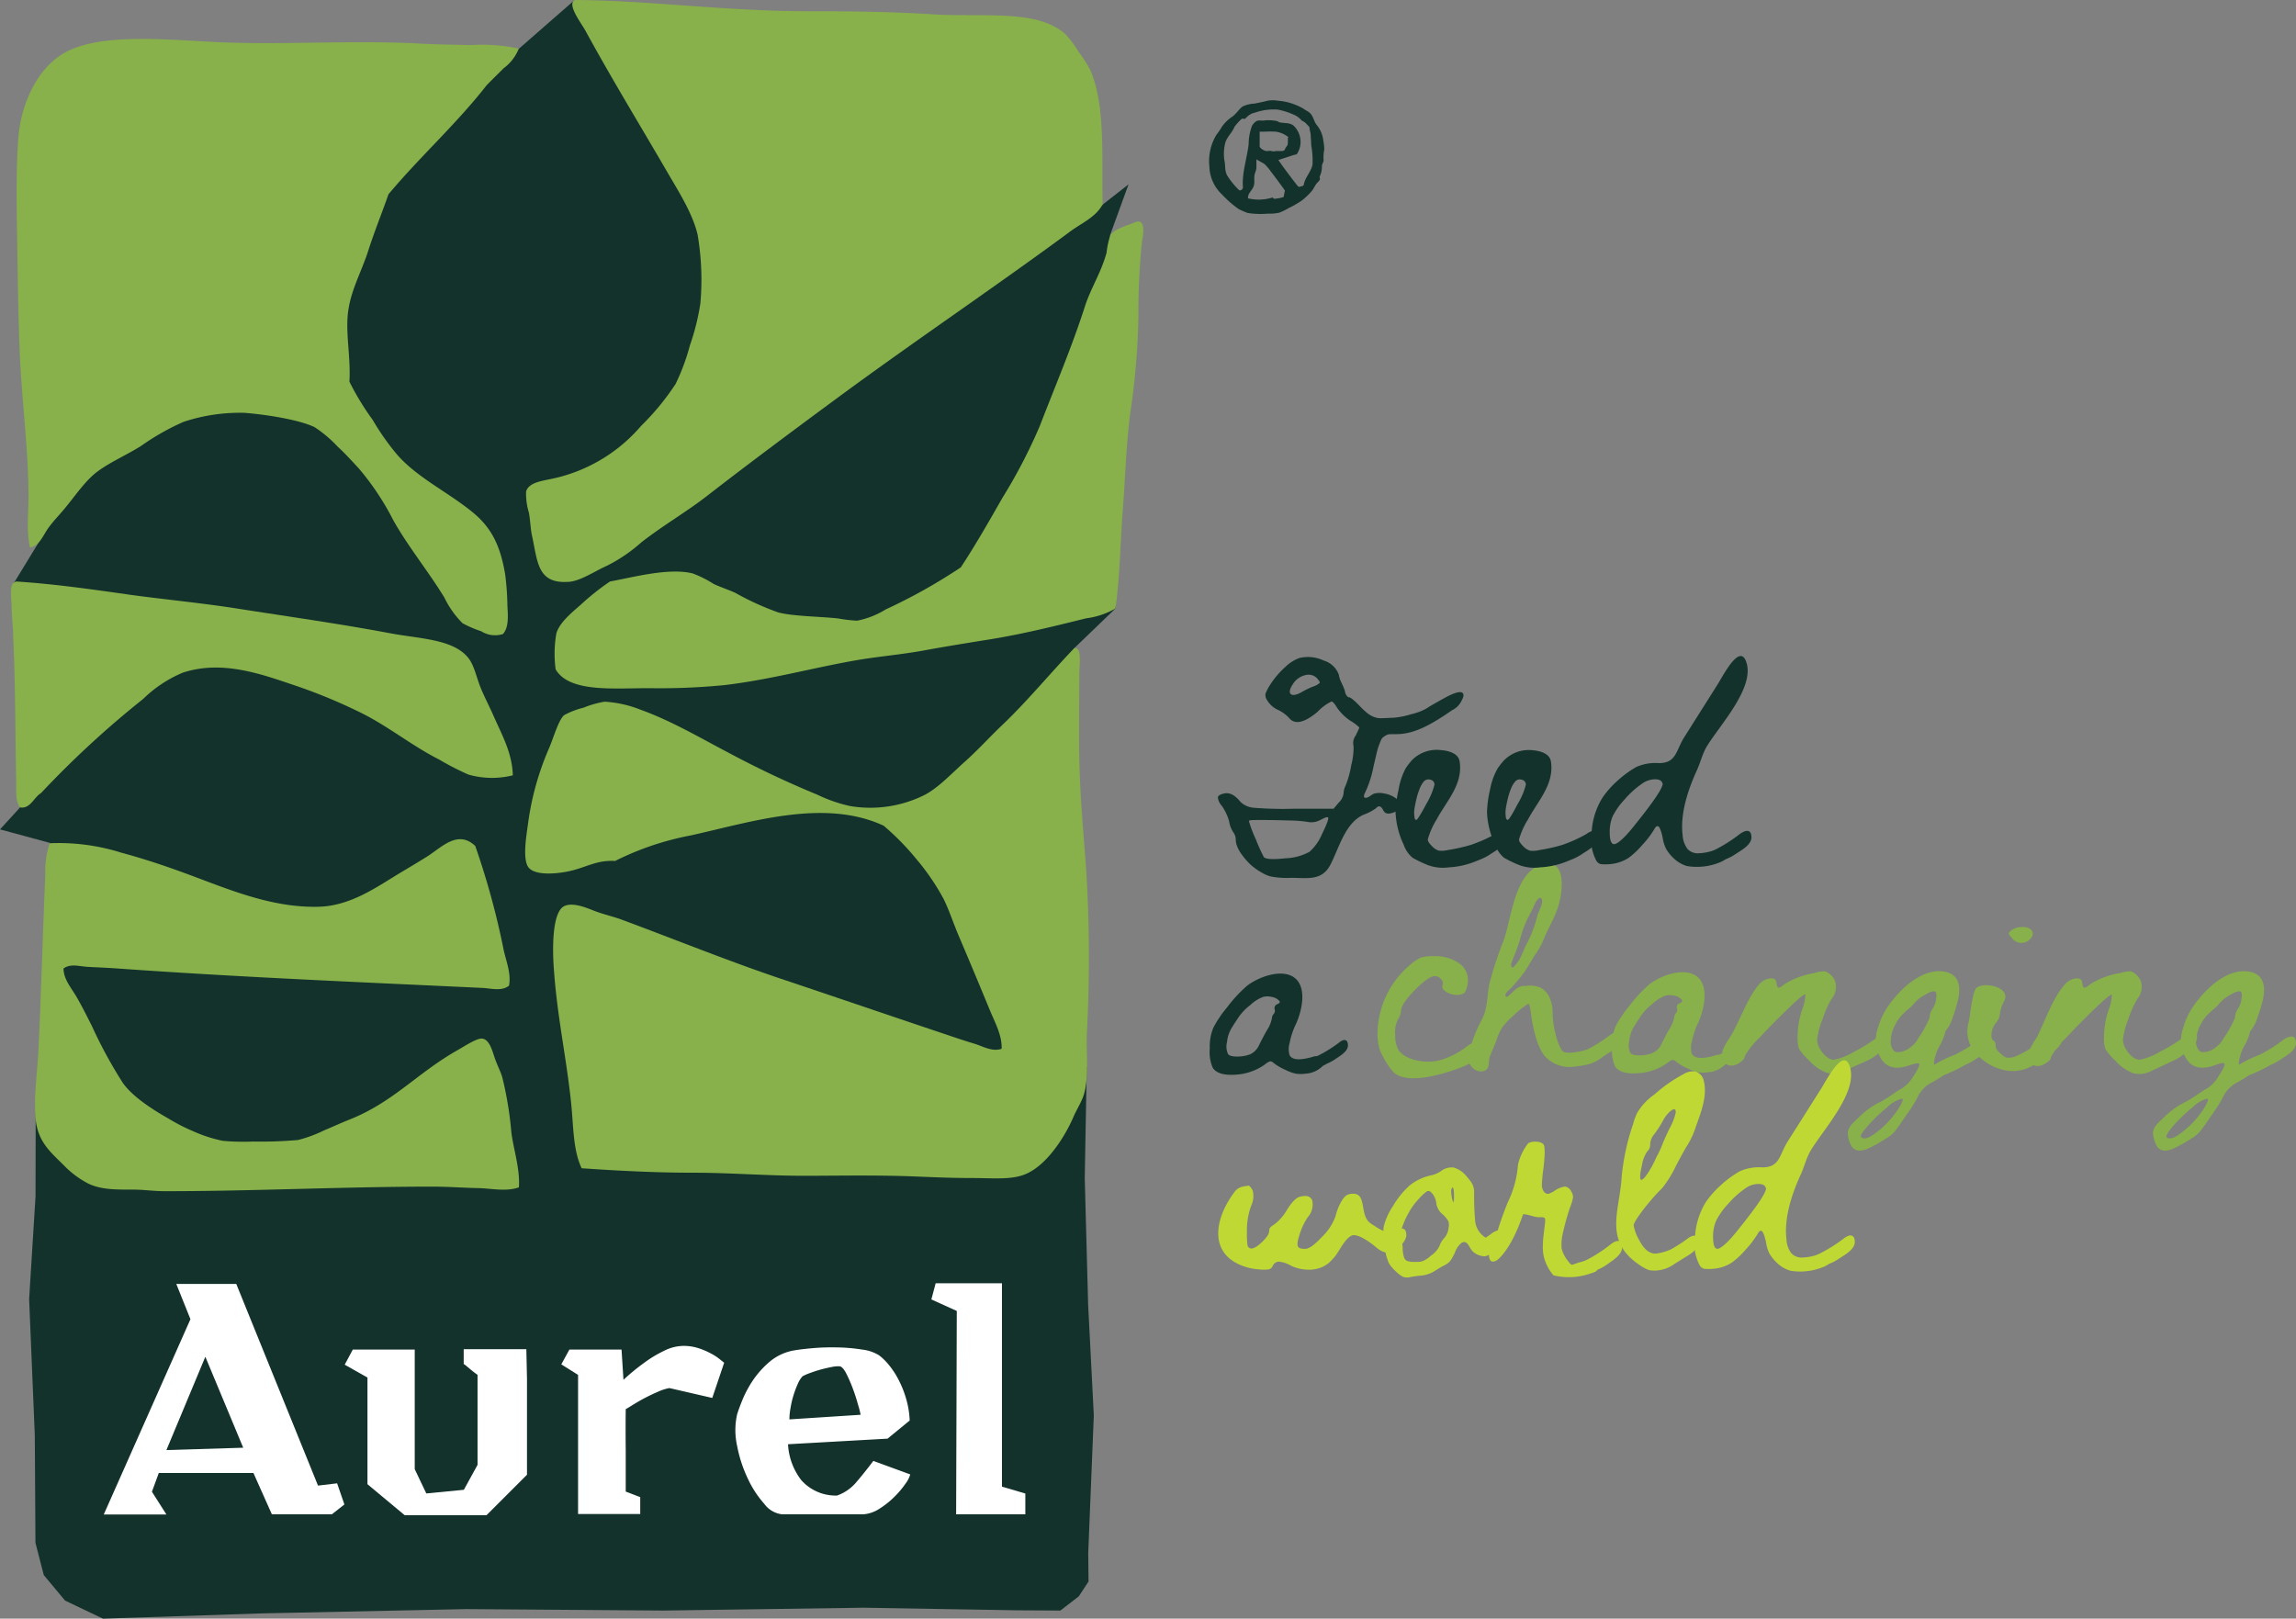 <svg xmlns="http://www.w3.org/2000/svg" viewBox="0 0 283.67 200"><rect x="0" y="0" width="283.67" height="200" fill="#808080" stroke="none"/><defs><style>.cls-1,.cls-5{fill:#88b04b;}.cls-2,.cls-4{fill:#13322b;}.cls-3{fill:#fff;}.cls-4,.cls-5{fill-rule:evenodd;}.cls-6{fill:#bfd833;}</style></defs><g id="Calque_2" data-name="Calque 2"><g id="Calque_1-2" data-name="Calque 1"><path class="cls-1" d="M184,129.06c0,.92-1.23,1.6-1.87,2a6.13,6.13,0,0,1-1.23.67c-.52.24-6.76,2.73-8.77.72a10.05,10.05,0,0,1-1.63-2.66,6.88,6.88,0,0,1-.3-2.45,11.24,11.24,0,0,1,4-8.11,6,6,0,0,1,1.33-.91,5.11,5.11,0,0,1,1.61-.17,5.05,5.05,0,0,1,3.3,1,2.53,2.53,0,0,1,.87,2.51,2.92,2.92,0,0,1-.35,1,1.31,1.31,0,0,1-.73.26,2.45,2.45,0,0,1-1.47-.32c-.46-.26-.64-.54-.54-.83a.74.74,0,0,0-.17-.77.94.94,0,0,0-.76-.39c-.54,0-1.38.59-2.51,1.75s-1.69,2-1.69,2.6a2.24,2.24,0,0,1-.37,1,3.43,3.43,0,0,0-.34,1.9,3.71,3.71,0,0,0,.41,1.89c.88,1.28,3.25,1.6,4.63,1.35a6.53,6.53,0,0,0,1.35-.4,9.9,9.9,0,0,0,2.43-1.38c.3-.22.86-.63,1.18-.47l.19-.14C183.36,128.08,184,128.07,184,129.06Z"/><path class="cls-1" d="M200.31,128.31c0,.91-1.23,1.59-1.87,2l-.13.08-.37.26a5,5,0,0,1-1.53.81,9.54,9.54,0,0,1-1.68.3,4.16,4.16,0,0,1-3.81-1.19q-1.24-1.46-1.77-5.32-.15-1.23-.33-1.23a12.12,12.12,0,0,0-1.79,1.42,11.89,11.89,0,0,0-1.32,1.36,6.16,6.16,0,0,0-.87,1.89l-.35.84c-.13.3-.26.61-.38.91-.31.73.1,1.77-.94,1.93a1.49,1.49,0,0,1-1.49-.76,1.92,1.92,0,0,1-.43-.84,3,3,0,0,1,.28-1,2.37,2.37,0,0,0,.13-.32,17.92,17.92,0,0,1,1.39-3.42c.81-1.46.64-3.09,1-4.64a46.14,46.14,0,0,1,1.69-5.1c1-2.62,1.31-8.59,4.86-9.49,3-.75,2.44,3.36,2,4.93a12.58,12.58,0,0,1-.87,2.18c-.41.83-.69,1.4-.84,1.73a9.69,9.69,0,0,1-1,2c-.66.91-1.16,2-1.85,2.86-.37.47-.75.93-1.15,1.37s-.8.67-.9,1.05c0,.12.05.27.17.25a.26.26,0,0,0,.12-.05c.65-.47,1.07-1.21,1.88-1.3l.39,0a3.27,3.27,0,0,1,1.75.2,2.5,2.5,0,0,1,1.12,1.17,4.85,4.85,0,0,1,.41,2,10.56,10.56,0,0,0,.31,2.36,8.1,8.1,0,0,0,.69,2,.88.88,0,0,0,.5.48,3.72,3.72,0,0,0,1.14,0,7.8,7.8,0,0,0,1.66-.37,17.3,17.3,0,0,0,2.72-1.72C199.67,127.32,200.3,127.31,200.31,128.31Zm-11.59-14.78a13,13,0,0,0-.88,2.4c-.29,1.09-.72,2-1.1,3.07-.11.28,0,.78.32.42.91-.9,1.1-2,1.67-3a15.29,15.29,0,0,0,1.23-3.35c.11-.45.88-1.7.44-2.09-.11-.1-.25,0-.43.15a3.72,3.72,0,0,0-.51.94c-.08.18-.17.35-.25.52C189.05,112.89,188.88,113.2,188.72,113.53Z"/><path class="cls-1" d="M216.24,129c0,.76-1,1.32-1.54,1.68a5.67,5.67,0,0,1-1,.56l-.59.32-.14.14a3.29,3.29,0,0,1-1.94.79,4.34,4.34,0,0,1-1.24,0,5,5,0,0,1-1.22-.45,6.47,6.47,0,0,1-1.53-.89.57.57,0,0,0-.43-.18,1.88,1.88,0,0,0-.65.4,6.82,6.82,0,0,1-3.65,1.24c-1.42.1-2.34-.19-2.77-.84a4.89,4.89,0,0,1-.37-2.43,5.91,5.91,0,0,1,.46-2.58c.25-.45.44-.78.59-1l.41-.61c.14-.19.37-.49.69-.88a17.18,17.18,0,0,1,2.48-2.67c1.32-1,3.88-2,5.5-1.17,2.08,1.07,1.25,4.47.38,6.21a9.28,9.28,0,0,0-.65,2.07,2.53,2.53,0,0,0,0,1.49c.33.64,1.38.68,3.14.13a.78.78,0,0,1,.22,0l.21-.1a15.33,15.33,0,0,0,2.52-1.57C215.71,128.2,216.23,128.19,216.24,129Zm-8.42-5.3c0-.08,0-.16-.13-.27a1.62,1.62,0,0,0-.86-.41,2.28,2.28,0,0,0-1.07,0,4.93,4.93,0,0,0-1.58,1,6.81,6.81,0,0,0-1.46,1.52c-.33.5-.61.93-.83,1.29a4.08,4.08,0,0,0-.59,1.77,2.15,2.15,0,0,0,.13,1.49c.16.21.53.31,1.1.31a4.37,4.37,0,0,0,1.6-.28,2.15,2.15,0,0,0,1.08-1c.42-.84.75-1.48,1-1.91a4.12,4.12,0,0,0,.64-1.53.82.82,0,0,1,.22-.51.59.59,0,0,0,.12-.57c-.08-.26,0-.48.34-.64S207.8,123.78,207.82,123.71Z"/><path class="cls-1" d="M217.22,121.77a4.12,4.12,0,0,1,.28-.31c.36-.38,1.28-.78,1.79-.45.28.18.16.93.41,1s.39-.13.83-.45a10,10,0,0,1,3.64-1.33,3.81,3.81,0,0,1,1.31-.21,1.75,1.75,0,0,1,.74.47,1.85,1.85,0,0,1,.61,1.39,2.26,2.26,0,0,1-.54,1.54,12.43,12.43,0,0,0-1.11,2.5,9.19,9.19,0,0,0-.67,2.56,2.23,2.23,0,0,0,.33,1.08,3.5,3.5,0,0,0,.82,1,1.47,1.47,0,0,0,.89.39,7.79,7.79,0,0,0,2.53-1,19.18,19.18,0,0,0,3-1.89,2.13,2.13,0,0,1,1.18-.6c.23,0,.35.27.35.74a1.32,1.32,0,0,1-.26.69,4.59,4.59,0,0,1-.71.8,9.44,9.44,0,0,1-1,.82,6.73,6.73,0,0,1-1.23.67L228,132.25a3.29,3.29,0,0,1-2.23.33,5.61,5.61,0,0,1-2.27-1.56,7.64,7.64,0,0,1-1.23-1.43,4.19,4.19,0,0,1-.18-1.51,10.45,10.45,0,0,1,.56-3.31,5.82,5.82,0,0,0,.41-1.9c-.1-.09-.78.44-2,1.62s-2.48,2.43-3.68,3.74a9.39,9.39,0,0,0-1.81,2.27.82.82,0,0,1-.31.56,2.46,2.46,0,0,1-.76.48,1.44,1.44,0,0,1-.82.11c-.38-.05-.64-.34-.78-.89a1.56,1.56,0,0,1-.06-1,7.4,7.4,0,0,1,.84-1.5C214.88,126.36,215.77,123.53,217.22,121.77Z"/><path class="cls-1" d="M245.94,128.89c0,.91-1.23,1.59-1.87,2a6.73,6.73,0,0,1-1.23.67,19.55,19.55,0,0,1-2.71,1.3,12.87,12.87,0,0,1-1.4.86,4,4,0,0,0-1.75,1.71c-.08.17-.19.39-.34.65s-.31.52-.48.78-.37.54-.58.84l-.57.84-.52.74c-.18.24-.31.42-.41.54a4.1,4.1,0,0,1-1.12.89,18.89,18.89,0,0,1-1.9,1.08c-1.07.54-2.12.66-2.55-.7a3.4,3.4,0,0,1-.21-1.09c0-.86,1-1.56,1.54-2.12a9.72,9.72,0,0,1,2.55-1.77c.47-.25.91-.54,1.35-.83a13.28,13.28,0,0,1,1.34-.86,4.7,4.7,0,0,0,1.38-1.54q.81-1.24.63-1.47c-.1-.07-.53,0-1.3.26-2.06.7-3.37,0-3.94-2.23a4.47,4.47,0,0,1,.16-2.4,9.1,9.1,0,0,1,1.25-2.69c1.42-2.07,4.17-4.78,7-4.29,1.85.33,2,1.92,1.66,3.47a21.08,21.08,0,0,1-.67,2.21,5.15,5.15,0,0,1-.65,1.36,1.2,1.2,0,0,0-.33.67,6.84,6.84,0,0,1-.67,1.52,5.6,5.6,0,0,0-.64,1.94,1.25,1.25,0,0,0,0,.34,14.48,14.48,0,0,1,2.55-1.24,19,19,0,0,0,3.06-1.9C245.29,127.9,245.93,127.89,245.94,128.89Zm-11,6.87a4.12,4.12,0,0,0-1.8,1.08,18.9,18.9,0,0,0-2.36,2.27c-.7.79-1,1.26-.82,1.41.35.35,1.07.07,2.18-.84a11.31,11.31,0,0,0,2.66-3.1C235.11,136,235.16,135.76,234.93,135.76Zm3.46-10a2.07,2.07,0,0,1,.37-1.12,2.81,2.81,0,0,0,.45-1.34c.07-.49,0-.76-.19-.81s-.66.09-1.32.5a4.66,4.66,0,0,0-1.32,1.1c-.27.42-1.61,1.21-2.15,2.38a4.48,4.48,0,0,0-.64,2.53c.15.62.41,1,.79,1a2.43,2.43,0,0,0,1.59-.56,3.2,3.2,0,0,0,1-1.12A14.16,14.16,0,0,0,238.39,125.79Z"/><path class="cls-1" d="M254.54,129.09a4.59,4.59,0,0,1-.91.91,14.16,14.16,0,0,1-2.79,1.82c-2.41,1.24-5.28.1-6.91-1.87a4.14,4.14,0,0,1-.68-3.74c.16-.79.43-3.53.87-4.06.76-.94,4.34-.25,3.52,1.49a4.88,4.88,0,0,0-.56,1.67,2,2,0,0,1-.52,1.12,2.5,2.5,0,0,0-.5,1.23q-.09.71.24.93c.18.07.26.28.26.63s.23.64.67,1a1.87,1.87,0,0,0,.71.47,2.81,2.81,0,0,0,1-.13,11.77,11.77,0,0,0,2.64-1.53,5.65,5.65,0,0,1,1.93-1.06.91.91,0,0,1,1,.5A.51.51,0,0,1,254.54,129.09ZM248.68,116a1.82,1.82,0,0,1-.5-.64c0-.1.11-.24.35-.44a2.26,2.26,0,0,1,1.34-.37,1.37,1.37,0,0,1,1.12.37.75.75,0,0,1,0,.91,1.48,1.48,0,0,1-2.35.17Z"/><path class="cls-1" d="M255,121.77a4.12,4.12,0,0,1,.28-.31c.36-.38,1.28-.78,1.79-.45.28.18.15.93.41,1s.39-.13.83-.45a10,10,0,0,1,3.64-1.33,3.77,3.77,0,0,1,1.3-.21,1.71,1.71,0,0,1,.75.47,1.89,1.89,0,0,1,.61,1.39,2.36,2.36,0,0,1-.54,1.54,11.87,11.87,0,0,0-1.11,2.5,9.19,9.19,0,0,0-.67,2.56,2.23,2.23,0,0,0,.33,1.08,3.34,3.34,0,0,0,.82,1,1.47,1.47,0,0,0,.89.39,7.79,7.79,0,0,0,2.53-1,19.18,19.18,0,0,0,3.05-1.89,2.14,2.14,0,0,1,1.17-.6c.24,0,.36.27.36.74a1.32,1.32,0,0,1-.26.69,4.59,4.59,0,0,1-.71.8,10.49,10.49,0,0,1-1,.82,6.73,6.73,0,0,1-1.23.67l-2.38,1.12a3.3,3.3,0,0,1-2.23.33,5.54,5.54,0,0,1-2.27-1.56,7.25,7.25,0,0,1-1.23-1.43,4.19,4.19,0,0,1-.18-1.51,10.72,10.72,0,0,1,.55-3.31,5.25,5.25,0,0,0,.41-1.9c-.1-.09-.77.44-2,1.62s-2.48,2.43-3.69,3.74a9.49,9.49,0,0,0-1.8,2.27.82.82,0,0,1-.31.56,2.51,2.51,0,0,1-.77.48,1.43,1.43,0,0,1-.82.11c-.37-.05-.63-.34-.78-.89a1.62,1.62,0,0,1,0-1,7.19,7.19,0,0,1,.83-1.5C252.61,126.36,253.5,123.53,255,121.77Z"/><path class="cls-1" d="M283.67,128.89c0,.91-1.24,1.59-1.87,2a6.73,6.73,0,0,1-1.23.67,19.55,19.55,0,0,1-2.71,1.3,13.14,13.14,0,0,1-1.41.86,4,4,0,0,0-1.74,1.71c-.08.17-.19.39-.34.65s-.31.52-.48.78l-.58.84-.58.84c-.17.26-.34.5-.52.74s-.31.42-.41.54a3.84,3.84,0,0,1-1.11.89,18.89,18.89,0,0,1-1.9,1.08c-1.07.54-2.13.66-2.55-.7A3.71,3.71,0,0,1,266,140c0-.86,1-1.56,1.54-2.12a9.94,9.94,0,0,1,2.56-1.77c.46-.25.9-.54,1.34-.83a13.43,13.43,0,0,1,1.35-.86,4.59,4.59,0,0,0,1.37-1.54c.55-.83.76-1.32.64-1.47s-.54,0-1.31.26c-2.05.7-3.37,0-3.94-2.23a4.49,4.49,0,0,1,.17-2.4,8.86,8.86,0,0,1,1.25-2.69c1.42-2.07,4.16-4.78,6.94-4.29,1.86.33,2,1.92,1.67,3.47a21.08,21.08,0,0,1-.67,2.21,5.15,5.15,0,0,1-.65,1.36,1.17,1.17,0,0,0-.34.67,6.33,6.33,0,0,1-.67,1.52,5.74,5.74,0,0,0-.63,1.94,1.25,1.25,0,0,0,0,.34,14.48,14.48,0,0,1,2.55-1.24,18.44,18.44,0,0,0,3-1.9C283,127.9,283.65,127.89,283.67,128.89Zm-11,6.87a4.12,4.12,0,0,0-1.8,1.08,19.72,19.72,0,0,0-2.37,2.27q-1,1.19-.81,1.41c.34.35,1.07.07,2.17-.84a11.14,11.14,0,0,0,2.66-3.1C272.83,136,272.88,135.76,272.66,135.76Zm3.46-10a2,2,0,0,1,.37-1.12,2.81,2.81,0,0,0,.45-1.34c.07-.49,0-.76-.19-.81s-.66.09-1.32.5a4.38,4.38,0,0,0-1.32,1.1c-.27.42-1.61,1.21-2.16,2.38a4.53,4.53,0,0,0-.63,2.53c.15.62.41,1,.78,1a2.46,2.46,0,0,0,1.6-.56,3.41,3.41,0,0,0,1-1.12A14.79,14.79,0,0,0,276.12,125.79Z"/><polygon class="cls-2" points="4.41 136.55 4.39 147.83 3.6 160.52 4.3 177.34 4.38 190.63 5.41 194.62 8.04 197.77 12.72 200 32.39 199.35 57.61 198.82 81.96 199 106.66 198.65 125.75 198.97 131.01 199 133.28 197.25 134.49 195.41 134.45 191.92 135.14 174.88 134.44 161.22 134.02 145.56 134.27 131.79 78.41 133.68 66.55 141.02 32.39 142.94 4.41 136.55"/><path class="cls-3" d="M39.29,183.56l2.36-.28.9,2.61L41,187.11H33.59L31.31,182l-11.69,0-.85,2.32,1.79,2.81H12.82L23.53,163l-1.75-4.36h7.41Zm-18.73-4.39,9.49-.29-4.68-11.24Z"/><path class="cls-3" d="M65.11,170.37c0,1.41,0,2.85,0,4.32s0,2.87,0,4.21v3.32l-5,5H50l-4.6-3.83V170.21l-2.81-1.59,1-1.87h7.65l0,14.78,1.43,3,4.64-.45L59,181l0-11.12-.38-.28c-.18-.14-.36-.28-.53-.43l-.49-.41a2.13,2.13,0,0,0-.31-.22v-1.83h7.74Z"/><path class="cls-3" d="M77.31,179.19c0,1.8,0,3.51,0,5.11l1.79.69c0,.35,0,.7,0,1s0,.7,0,1.08H71.42c0-.41,0-1,0-1.69s0-1.53,0-2.43,0-1.83,0-2.83V169.88l-2.07-1.3,1-1.83h6.44l.24,3.74a25.85,25.85,0,0,1,2.57-2.11A14.52,14.52,0,0,1,82,166.93a5.43,5.43,0,0,1,2.38-.63,6,6,0,0,1,1.91.28,8.9,8.9,0,0,1,1.51.64,6.33,6.33,0,0,1,1.08.69l.59.47L88,172.73l-5.29-1.22a5.76,5.76,0,0,0-1.36.43q-.8.34-1.59.75c-.53.27-1,.55-1.45.82l-1,.61Q77.28,176.48,77.31,179.19Z"/><path class="cls-3" d="M99,182.89a5.69,5.69,0,0,0,4.42,1.9,5.5,5.5,0,0,0,2.36-1.63c.65-.76,1.36-1.64,2.12-2.65l4.56,1.67a3.44,3.44,0,0,1-.57,1.12,11.29,11.29,0,0,1-1.37,1.63,10.56,10.56,0,0,1-1.87,1.49,4.17,4.17,0,0,1-2,.69h-10a3.16,3.16,0,0,1-2.22-1.29,12.77,12.77,0,0,1-2.06-3.17,16.52,16.52,0,0,1-1.3-4,8.9,8.9,0,0,1,0-3.89c.14-.46.37-1.09.69-1.87a13.75,13.75,0,0,1,1.3-2.39,11.55,11.55,0,0,1,2-2.22,6.4,6.4,0,0,1,2.81-1.38c.73-.14,1.62-.24,2.65-.33s2.07-.1,3.11-.08a21.81,21.81,0,0,1,2.93.27,5,5,0,0,1,2.06.71,7.33,7.33,0,0,1,1.28,1.28,10.2,10.2,0,0,1,1.22,1.94A12.54,12.54,0,0,1,112,173a11,11,0,0,1,.39,2.52l-2.73,2.24-12.3.69A7.93,7.93,0,0,0,99,182.89Zm7-9.36a21,21,0,0,0-.65-2,17.3,17.3,0,0,0-.81-1.85c-.29-.54-.55-.83-.8-.86a3.75,3.75,0,0,0-1,.09c-.42.08-.85.18-1.3.3s-.87.26-1.28.41a6.86,6.86,0,0,0-1,.43,3.11,3.11,0,0,0-.57.89,12.73,12.73,0,0,0-.53,1.39,11.74,11.74,0,0,0-.38,1.58,8.32,8.32,0,0,0-.15,1.47l8.8-.57A11.55,11.55,0,0,0,106,173.53Z"/><path class="cls-3" d="M123.79,183.69l2.89.85v2.57h-8.55l.08-25.13-3.14-1.42.53-2h8.19Z"/><polygon class="cls-4" points="47.82 11.57 64.1 6.03 70.78 0.19 108.52 4.82 130.81 11.57 136.04 25.43 139.43 22.78 137.15 29.05 137.66 41.64 137.81 75.19 132.7 80.11 128.4 109.66 127.17 136.46 86.71 143.29 71.9 144.35 64.1 146.67 10.34 141.72 7.36 130.51 6.17 104.15 0 102.48 2.46 99.79 1.72 72.03 5.8 65.35 11.39 12.45 47.82 11.57"/><path class="cls-5" d="M71.06,0c9.24.06,18.61,1.39,29,1.39,4.72,0,10,.05,15,.37,6.26.41,13-.69,16.53,2.42a12.84,12.84,0,0,1,1.67,2.22,15.85,15.85,0,0,1,1.48,2.33c1.83,4.33,1.38,10.41,1.49,16.61-.08,0-.09,0-.1.09-.89,1.48-2.56,2.17-3.89,3.16-9.49,7-18.88,13.29-28.69,20.51-5.25,3.87-10.81,8-16.06,12.07-2.54,2-5.51,3.7-8.26,5.85A19.52,19.52,0,0,1,75,69.9c-1.59.7-3.42,2-4.92,2-3.73.2-3.66-2.6-4.36-5.75-.16-.73-.2-1.8-.37-2.79A7.85,7.85,0,0,1,65,60.71c.43-1.26,2.27-1.28,4.08-1.76a19.86,19.86,0,0,0,10.12-6.32,31,31,0,0,0,4.27-5.19,26.16,26.16,0,0,0,1.76-4.74,29.1,29.1,0,0,0,1.3-5.2A33.24,33.24,0,0,0,86.19,29c-.6-2.57-2.28-5.23-3.62-7.52-3.48-6-6.8-11.4-10.21-17.63-.47-.87-2-2.85-1.58-3.62A.7.7,0,0,1,71.06,0Z"/><path class="cls-5" d="M64.1,6a5.55,5.55,0,0,1-1.86,2.42c-.71.71-1.43,1.41-2.13,2.13C56.38,15.33,51.9,19.34,48,24c-.81,2.31-1.73,4.57-2.51,7s-2,4.6-2.41,7.06c-.5,2.77.28,5.89.09,9.09,0,.08.09.1.09.19a33.3,33.3,0,0,0,2.79,4.55,30.93,30.93,0,0,0,3,4.27c2.55,2.92,6.38,4.67,9.47,7.24,2.26,1.89,3.32,4.12,3.9,7.61a34.31,34.31,0,0,1,.27,3.81c.06,1.21.21,2.66-.55,3.52A3.18,3.18,0,0,1,59.46,78a13.41,13.41,0,0,1-2.32-1,11.57,11.57,0,0,1-2.23-3.15c-2-3.27-4.53-6.37-6.32-9.57a32.84,32.84,0,0,0-4.26-6.4c-.76-.82-1.66-1.82-2.61-2.69a15.44,15.44,0,0,0-2.87-2.42c-2-.94-6-1.55-8.64-1.76a22.09,22.09,0,0,0-7.52,1.11,29.82,29.82,0,0,0-5.29,3c-1.78,1.11-3.83,2-5.38,3.16s-2.83,3.15-4.18,4.73c-.67.8-1.43,1.57-2,2.42s-1,2-2.13,2.22c-.47-2-.19-4.12-.19-6.22,0-6.09-.88-12.21-1.11-18.56-.16-4.28-.22-8.53-.28-12.63-.07-4.31-.16-8.54.09-12.62C2.46,13,4.49,8.75,7.57,6.77,11.84,4,20.18,4.88,26.78,5.2c8.11.38,16.57-.26,25,.18,2.12.12,4.23.14,6.31.19A22.6,22.6,0,0,1,64.1,6Z"/><path class="cls-5" d="M137.81,75.19a9.69,9.69,0,0,1-3.62,1.21c-3.75.93-7.8,1.94-11.88,2.6-2.71.43-5.47.88-8.27,1.39s-5.55.72-8.35,1.21c-5.37.94-10.61,2.4-16.25,3.06a82.56,82.56,0,0,1-9.28.37c-4.44,0-9.82.55-11.51-2.32a14.45,14.45,0,0,1,.09-4.46c.41-1.36,1.92-2.57,3-3.52a30.73,30.73,0,0,1,3.62-2.88c2.84-.51,7.23-1.73,10.21-1a13.72,13.72,0,0,1,2.6,1.3c.9.42,1.85.72,2.69,1.11a34,34,0,0,0,5.29,2.41c1.87.49,5.21.5,7.43.75a17.44,17.44,0,0,0,2.32.27,10.6,10.6,0,0,0,3.53-1.39,67.88,67.88,0,0,0,9.28-5.2c1.75-2.66,3.42-5.57,5.11-8.54a66.31,66.31,0,0,0,4.64-8.91c1.87-4.86,3.92-9.63,5.57-14.76.76-2.36,2-4.15,2.69-6.68a9.88,9.88,0,0,1,.46-2.14c.51-.81,2.16-1.22,3-1.58,1.54-.68,1,1.83.93,2.23a83.49,83.49,0,0,0-.46,9.28,90.22,90.22,0,0,1-1,12c-.52,4-.63,8.18-.93,12.07S138.36,71.41,137.81,75.19Z"/><path class="cls-5" d="M63.36,95.8a10.63,10.63,0,0,1-5.48-.09,33.55,33.55,0,0,1-3.62-1.86c-3.54-1.79-6.44-4.26-10.12-6a66.69,66.69,0,0,0-7.71-3.16c-4-1.34-8.92-3.19-13.83-1.58a15.56,15.56,0,0,0-4.91,3.25A119.11,119.11,0,0,0,5.06,98c-.88.51-1.32,2-2.6,1.76-.6-.88-.44-2.12-.46-3.25-.12-6-.09-11.63-.37-17.82,0-1-.15-2.13-.19-3.44,0-1.14-.31-3,.28-3.25A.68.68,0,0,1,2,71.85c4.76.3,9.55,1,14.29,1.67,4.31.58,8.72,1,13,1.67,6.36,1,12.62,1.87,18.94,3.06,3.6.68,7.8.7,9.65,3.07.71.9,1,2.41,1.49,3.62s1.12,2.39,1.57,3.43C62,90.78,63.28,93,63.36,95.8Z"/><path class="cls-5" d="M132.7,80.11c1-.32.65,2.11.65,3.06,0,3.42-.07,6.85,0,10.68.09,4.55.52,9.17.84,13.46a176,176,0,0,1,.09,20.42c-.09,2.48.28,5.34-.37,7.52-.27.89-.87,1.79-1.3,2.79-1.14,2.62-3.37,6-5.94,7.05-1.75.72-4,.47-6.5.47s-4.77-.1-7-.19c-4.84-.2-10-.09-13.83-.09-4.61,0-9.17-.38-13.74-.38s-9.31-.24-13.74-.55c-1.08-2.28-1-5.21-1.3-8.08-.61-5.81-1.7-10.48-2.13-16.52-.18-2.36-.26-7.07,1.3-7.8,1-.46,2.51.12,3.61.56s2.44.74,3.44,1.11c6.45,2.39,13.31,5.17,19.77,7.34,6.84,2.29,13.53,4.58,20.33,6.86,1.13.38,2.3.78,3.44,1.12s2.24,1.05,3.43.65c.06-1.71-.85-3.29-1.48-4.83q-1.87-4.55-3.81-9.1c-.65-1.52-1.16-3.12-1.86-4.55a28.3,28.3,0,0,0-3.34-4.91,31.75,31.75,0,0,0-4.09-4.18c-7.39-3.42-16.49-.41-23.85,1.21A35.4,35.4,0,0,0,76,106.38c-2.39-.13-3.57.84-5.85,1.3-1.54.31-4,.5-4.82-.46s-.29-4-.1-5.39a34.77,34.77,0,0,1,2.6-9.37c.55-1.28,1.17-3.49,1.86-4.09a9.85,9.85,0,0,1,2.41-.93,12.09,12.09,0,0,1,2.6-.74,14.28,14.28,0,0,1,4.46,1C83,89.08,86.66,91.26,90,93a120.3,120.3,0,0,0,11,5.2,18.35,18.35,0,0,0,4,1.39,15,15,0,0,0,9.28-1.39c1.71-.91,3.31-2.65,4.92-4.08s3.11-3.1,4.55-4.46C126.89,86.68,129.62,83.33,132.7,80.11Z"/><path class="cls-5" d="M58.72,104.53a96.85,96.85,0,0,1,3.52,12.9c.32,1.41.93,2.89.65,4.36-.92.73-2.22.33-3.25.28-15.06-.71-30.44-1.35-45.2-2.41-1.17-.08-2.37-.13-3.53-.19s-2.16-.44-3.06.19c0,1.37,1,2.44,1.67,3.62s1.26,2.35,1.85,3.53a56.67,56.67,0,0,0,3.81,7c1.18,1.67,3.59,3.24,5.57,4.36a23.08,23.08,0,0,0,3.06,1.58,17.51,17.51,0,0,0,3.71,1.21,28,28,0,0,0,3.72.09,53.49,53.49,0,0,0,5.57-.19,16.34,16.34,0,0,0,3.25-1.2c1-.41,2.09-.92,3.06-1.3,5.54-2.2,8.4-5.78,13.46-8.63.83-.47,2.34-1.48,3-1.4.82.11,1.17,1.24,1.49,2.23s.8,1.86,1,2.6a43.82,43.82,0,0,1,1.11,6.78c.27,2.08,1.09,4.54.93,6.77-1.63.57-3.39.12-5.11.09s-3.67-.18-5.57-.18c-10.93,0-22.9.59-33.23.56-1.18,0-2.45-.19-3.71-.19-2.33,0-4,0-5.57-.74a11.54,11.54,0,0,1-3-2.23c-1.67-1.67-3.26-2.91-3.53-5.85-.24-2.63.23-5.7.37-8.63.33-6.81.52-14.37.84-21.45a10.51,10.51,0,0,1,.55-3.9A25.81,25.81,0,0,1,15,105.36c2.68.72,5.26,1.58,7.8,2.51,5.16,1.89,10.59,4.31,16.53,4.17,3.92-.09,7.11-2.37,9.93-4.08,1.13-.68,2.34-1.39,3.53-2.14C54.54,104.72,56.56,102.47,58.72,104.53Z"/><path class="cls-2" d="M160.55,81.3a4.55,4.55,0,0,1,3,.32,2.84,2.84,0,0,1,1.86,1.74,3.43,3.43,0,0,0,.33,1,9.72,9.72,0,0,1,.42,1,1.18,1.18,0,0,0,.2.56c.1.15.19.23.27.23.24,0,.75.43,1.54,1.27a10.28,10.28,0,0,0,.83.75,3.21,3.21,0,0,0,.76.42,2.28,2.28,0,0,0,1,.15l1.45-.06a10.26,10.26,0,0,0,2.21-.45,6.93,6.93,0,0,0,1.82-.69c.21-.16.94-.58,2.18-1.27s2-.88,2.25-.67.15.51-.1,1a2.55,2.55,0,0,1-1,1.07c-.05,0-.4.25-1.06.69-1.75,1.15-3.8,2.35-5.94,2.35-.37,0-.64,0-.81,0a1.17,1.17,0,0,0-.57.18,1.77,1.77,0,0,0-.44.33,4.08,4.08,0,0,0-.33.74,7.62,7.62,0,0,0-.34,1.1q-.12.54-.39,1.68a13.28,13.28,0,0,1-1,3.13c-.24.45-.22.68,0,.71.43,0,.72-.4,1.12-.53a2.73,2.73,0,0,1,1.24,0,3.21,3.21,0,0,1,2,1.16.62.62,0,0,1,.16.38c0,.24-.24.4-.45.51a3,3,0,0,1-1,.41c-1,.14-.74-.71-1.33-.88-.08,0-.23,0-.43.24a6.22,6.22,0,0,1-1.51.79c-2.32,1-3.07,4.21-4.15,6.24s-3,1.54-4.9,1.57a10.52,10.52,0,0,1-2.46-.18,4.13,4.13,0,0,1-1-.42,7,7,0,0,1-1-.65,5.67,5.67,0,0,1-.89-.81,8.31,8.31,0,0,1-.73-.91,3.9,3.9,0,0,1-.5-.91,2.21,2.21,0,0,1-.18-.81,1.54,1.54,0,0,0-.23-.83,3.44,3.44,0,0,1-.6-1.5,6.34,6.34,0,0,0-.91-1.9,1.78,1.78,0,0,1-.47-1c0-.22.26-.39.71-.49.69-.19,1.37.14,2.06,1a2.67,2.67,0,0,0,1.7.75,45.21,45.21,0,0,0,4.82.12l5,0,.63-.75A1.88,1.88,0,0,0,166,98a2.2,2.2,0,0,1,.24-.91,11.89,11.89,0,0,0,.71-2.57,8.17,8.17,0,0,0,.28-2.34,1.53,1.53,0,0,1,.27-1.3c.29-.61.44-.92.44-1a6.08,6.08,0,0,0-1.11-.83,6.11,6.11,0,0,1-1.62-1.58c-.32-.53-.55-.79-.71-.79a5.73,5.73,0,0,0-1.7,1.26c-1.64,1.37-2.81,1.64-3.52.79a4.39,4.39,0,0,0-1.35-1,3,3,0,0,1-1.38-1.22,1.09,1.09,0,0,1-.2-.79,6.15,6.15,0,0,1,.71-1.31,10.7,10.7,0,0,1,1.74-2A4.85,4.85,0,0,1,160.55,81.3ZM163.36,103c.61-1.24.84-1.9.71-2s-.42.06-.95.32a2.31,2.31,0,0,1-1.54.24,15.51,15.51,0,0,0-2.31-.18q-1.8-.06-3.39-.06c-1,0-1.58,0-1.58.12a15.1,15.1,0,0,0,.85,2.25,21.51,21.51,0,0,0,1,2.22c.27.26,1.15.31,2.65.14a6.68,6.68,0,0,0,3-.81A6.14,6.14,0,0,0,163.36,103Zm-.59-19.14a1.46,1.46,0,0,0-1.49-.44,2.46,2.46,0,0,0-1.52,1.07c-.39.58-.5,1-.32,1.23s.6.2,1.23-.12a12.84,12.84,0,0,1,1.5-.75,2.24,2.24,0,0,0,.87-.46C163.1,84.31,163,84.13,162.77,83.87Z"/><path class="cls-2" d="M186.1,103.48c0,.91-1.23,1.59-1.87,2a6.13,6.13,0,0,1-1.23.67l-.74.3a10.12,10.12,0,0,1-3.28.72,5.29,5.29,0,0,1-2.65-.31,15.73,15.73,0,0,1-1.8-.87,3.66,3.66,0,0,1-1.11-1.63,10.31,10.31,0,0,1-1-4,14.2,14.2,0,0,1,.37-2.77,8.63,8.63,0,0,1,.87-2.64,8.73,8.73,0,0,1,.83-1.07A4.31,4.31,0,0,1,178,92.68c.89.07,2.18.35,2.34,1.42.43,2.81-1.6,4.84-2.83,7.13a9.66,9.66,0,0,0-1.11,2.5q0,.33.63.93a1.81,1.81,0,0,0,.72.44,3.22,3.22,0,0,0,1.14-.07,22.13,22.13,0,0,0,2.82-.63,18.74,18.74,0,0,0,3.05-1.35C185.45,102.49,186.09,102.48,186.1,103.48Zm-9.87-4.16a9,9,0,0,0,1-2.36.6.6,0,0,0-.52-.62.75.75,0,0,0-.82.25,3.08,3.08,0,0,0-.5.89,8.39,8.39,0,0,0-.39,1.23q-.15.63-.24,1.2a3,3,0,0,0,0,1q0,.39.24.39C175.13,101.27,175.54,100.62,176.23,99.32Z"/><path class="cls-2" d="M197.4,103.48c0,.91-1.23,1.59-1.87,2a6.73,6.73,0,0,1-1.23.67l-.74.3a10.18,10.18,0,0,1-3.29.72,5.26,5.26,0,0,1-2.64-.31,15,15,0,0,1-1.8-.87,3.66,3.66,0,0,1-1.11-1.63,10.14,10.14,0,0,1-1-4,13.47,13.47,0,0,1,.37-2.77A8.36,8.36,0,0,1,185,95a7.92,7.92,0,0,1,.84-1.07,4.29,4.29,0,0,1,3.43-1.24c.9.07,2.19.35,2.35,1.42.42,2.81-1.61,4.84-2.83,7.13a9.49,9.49,0,0,0-1.12,2.5q0,.33.63.93a1.9,1.9,0,0,0,.73.44,3.16,3.16,0,0,0,1.13-.07,22.65,22.65,0,0,0,2.83-.63,18.22,18.22,0,0,0,3-1.35C196.75,102.49,197.39,102.48,197.4,103.48Zm-9.88-4.16a8.82,8.82,0,0,0,1-2.36.61.61,0,0,0-.52-.62.75.75,0,0,0-.82.25,3.07,3.07,0,0,0-.51.89,8.39,8.39,0,0,0-.39,1.23q-.15.63-.24,1.2a3.69,3.69,0,0,0,0,1c0,.26.12.39.25.39S186.84,100.62,187.52,99.32Z"/><path class="cls-2" d="M216.39,103.46c0,.92-1.23,1.59-1.86,2a6.18,6.18,0,0,1-1.23.67c-.25.12-.48.29-.73.39a7.52,7.52,0,0,1-4.14.49,4.06,4.06,0,0,1-1.75-1.06,4.88,4.88,0,0,1-.85-1.1,4.58,4.58,0,0,1-.41-1.36c-.2-.91-.4-1.39-.6-1.41s-.32.17-.52.52a11.67,11.67,0,0,1-1.43,1.84,10.14,10.14,0,0,1-1.69,1.58,5,5,0,0,1-2.23.75,6,6,0,0,1-1.19,0,.93.93,0,0,1-.56-.47,5.82,5.82,0,0,1-.54-3.66A9,9,0,0,1,198,98.54a11.43,11.43,0,0,1,1.76-2,13.24,13.24,0,0,1,2.4-1.77,5.9,5.9,0,0,1,2.79-.48c2.18,0,2.08-1.52,3.15-3.22l4.14-6.55c.71-1.14,2.84-5.33,3.58-2.49.83,3.2-3.52,7.78-5,10.29-.51.91-.75,1.94-1.18,2.88-1.08,2.36-2.08,5.35-1.75,8a3.12,3.12,0,0,0,.61,1.71,1.73,1.73,0,0,0,1.36.52,6.31,6.31,0,0,0,1.61-.27l.43-.17a18.44,18.44,0,0,0,3-1.9C215.75,102.47,216.38,102.47,216.39,103.46Zm-11-6.67c-.08-.34-.39-.51-.95-.5a2.79,2.79,0,0,0-1.62.58,11.25,11.25,0,0,0-2.1,1.91,8.91,8.91,0,0,0-1.47,2.07,4.86,4.86,0,0,0-.37,2c0,1,.2,1.5.6,1.45s1.28-.81,2.45-2.3Q205.53,97.54,205.42,96.79Z"/><path class="cls-2" d="M166.54,129.17c0,.75-1,1.31-1.54,1.68a5.62,5.62,0,0,1-1,.55l-.59.32-.14.14a3.3,3.3,0,0,1-1.94.8,4.27,4.27,0,0,1-1.24,0,5.12,5.12,0,0,1-1.22-.44,7,7,0,0,1-1.53-.89.59.59,0,0,0-.43-.19,2,2,0,0,0-.65.4,6.91,6.91,0,0,1-3.65,1.25c-1.42.09-2.34-.19-2.77-.85a4.84,4.84,0,0,1-.37-2.42,5.91,5.91,0,0,1,.46-2.58c.25-.45.44-.79.59-1l.41-.62q.21-.28.69-.87a17.18,17.18,0,0,1,2.48-2.67c1.32-1,3.87-2,5.5-1.18,2.08,1.07,1.25,4.48.38,6.21a9.54,9.54,0,0,0-.65,2.08,2.54,2.54,0,0,0,0,1.49c.33.63,1.37.67,3.14.12l.21,0,.22-.09a16.81,16.81,0,0,0,2.52-1.57C166,128.35,166.53,128.35,166.54,129.17Zm-8.42-5.31a.34.34,0,0,0-.13-.26,1.62,1.62,0,0,0-.86-.42,2.27,2.27,0,0,0-1.07,0,4.58,4.58,0,0,0-1.58,1,6.6,6.6,0,0,0-1.46,1.52c-.33.49-.61.92-.83,1.29a4.08,4.08,0,0,0-.59,1.76,2.18,2.18,0,0,0,.13,1.5c.16.2.53.3,1.1.3a4.59,4.59,0,0,0,1.6-.27,2.21,2.21,0,0,0,1.08-1.05c.42-.84.75-1.47,1-1.9a4.14,4.14,0,0,0,.64-1.54.81.81,0,0,1,.22-.51.58.58,0,0,0,.12-.56.52.52,0,0,1,.34-.65A.71.71,0,0,0,158.12,123.86Z"/><path class="cls-6" d="M173.75,152.61c0,.86-1.19,1.84-1.93,2.1-.9.32-1.9-.68-1.9-.68s-2.1-1.76-2.94-1.35-1.47,1.82-2,2.51a8.29,8.29,0,0,1-.76.82,3.79,3.79,0,0,1-.77.5,4,4,0,0,1-1.93.37,5.14,5.14,0,0,1-2-.48,3.7,3.7,0,0,0-1.52-.51.88.88,0,0,0-.75.51.73.73,0,0,1-.48.44,4.8,4.8,0,0,1-1.3,0,7.35,7.35,0,0,1-1.34-.23c-4.92-1.39-4.14-5.93-1.67-9.24a1.63,1.63,0,0,1,1-.73l.32-.07.47-.07c.12,0,.29.19.52.59a2.83,2.83,0,0,1-.19,1.9,8.67,8.67,0,0,0-.52,3.23,10.54,10.54,0,0,0,.07,1.66.52.52,0,0,0,.45.39c.32,0,.77-.25,1.36-.82s.87-1,.87-1.38.22-.52.67-.81a6.23,6.23,0,0,0,1.56-1.83q.9-1.41,1.56-1.56c.82-.22,1.33-.06,1.53.47a2.36,2.36,0,0,1-.56,2.06,8.06,8.06,0,0,0-1,2.12q-.41,1.23-.18,1.53c.07.17.36.26.85.26s1.17-.49,2.08-1.47a6.72,6.72,0,0,0,1.68-2.55,6.51,6.51,0,0,1,.78-1.93,2.16,2.16,0,0,1,.61-.69,1.64,1.64,0,0,1,.82-.17c1.61,0,.82,2.48,1.94,3.5a4.06,4.06,0,0,0,.69.48,6.4,6.4,0,0,0,2.22,1h0a3.9,3.9,0,0,0,.46-.28C173.1,151.62,173.74,151.62,173.75,152.61Z"/><path class="cls-6" d="M185.84,153a1.83,1.83,0,0,1-.9,1.44,5.33,5.33,0,0,1-.75.46l-.17.1a1.4,1.4,0,0,1-.6.23,2.25,2.25,0,0,1-1.47-.61,2.73,2.73,0,0,1-.37-.52l-.07-.13c-.3-.5-.54-.61-.92-.41a2.63,2.63,0,0,0-.84,1.22,7,7,0,0,1-.38.73,1.94,1.94,0,0,1-.84.79c-.28.14-.7.38-1.22.71a3.78,3.78,0,0,1-1.81.61,11.44,11.44,0,0,0-1.45.22,1.23,1.23,0,0,1-.27,0,1.19,1.19,0,0,1-.47-.09,3.75,3.75,0,0,1-.88-.68,4.24,4.24,0,0,1-.84-1,6.51,6.51,0,0,1-.45-1.55,8.25,8.25,0,0,1-.19-2.9,7.47,7.47,0,0,1,1.12-2.54,10.41,10.41,0,0,1,2.17-2.67,6.42,6.42,0,0,1,2.54-1.18,3.3,3.3,0,0,0,1.27-.54,2.14,2.14,0,0,1,1.55-.43,3.21,3.21,0,0,1,1.52,1,8.73,8.73,0,0,1,.64.8,2,2,0,0,1,.28.58,2.82,2.82,0,0,1,.09.81,33,33,0,0,0,.13,3.46,2.71,2.71,0,0,0,1.27,2l.05,0a8,8,0,0,0,.67-.47c.48-.37.91-.5,1.2-.35S185.83,152.49,185.84,153Zm-6.93-2.15a3.11,3.11,0,0,0-.63-.77,2.22,2.22,0,0,1-.82-1.34,2,2,0,0,0-.23-.83,1.88,1.88,0,0,0-.47-.64.42.42,0,0,0-.46-.07,5.54,5.54,0,0,0-1,.93,7.73,7.73,0,0,0-1.26,1.73,9.44,9.44,0,0,0-.87,2,2.08,2.08,0,0,0-.1,1.29,3.1,3.1,0,0,1,.23,1.27,4,4,0,0,0,.19,1,.73.73,0,0,0,.38.39,2.7,2.7,0,0,0,.9.11h.51a2.2,2.2,0,0,0,.37-.06,1.51,1.51,0,0,0,.33-.13l.35-.21a3.3,3.3,0,0,0,.42-.34,3.25,3.25,0,0,0,1.09-1.2,2.76,2.76,0,0,1,.59-1,2.2,2.2,0,0,0,.54-1.28h0A1.57,1.57,0,0,0,178.91,150.8Zm.55-4.11a.27.27,0,0,0-.1.11c-.06.09-.12.33,0,1a2.25,2.25,0,0,0,.21.73,2.63,2.63,0,0,0,.07-.81C179.65,147,179.54,146.73,179.46,146.69Z"/><path class="cls-6" d="M200.41,154.14c0,.92-1.18,1.6-1.79,2.05a6,6,0,0,1-1.18.67l-.14.08a.41.41,0,0,1-.21.2,1.61,1.61,0,0,1-.41.15,8.06,8.06,0,0,1-4.75.29,5.64,5.64,0,0,1-1.2-2.33,5.55,5.55,0,0,1-.1-1.55c0-.56.12-1.46.27-2.68v-.35a.21.21,0,0,0-.09-.19.69.69,0,0,0-.23-.08l-.4,0c-.7,0-1.29-.36-2-.37l-.14.39c-1.49,4.24-3.11,5.31-3.11,5.31-1.33.74-.91-1.44-.91-1.44a4,4,0,0,0,.87-1.65c.11-.46.26-1,.43-1.47h0c.38-1.15.82-2.25.95-2.58a12.59,12.59,0,0,0,1.27-4.65,6.68,6.68,0,0,1,1.29-2.7,1.85,1.85,0,0,1,1-.17,1.27,1.27,0,0,1,.87.32c.19.25.19,1.23,0,2.92a18.4,18.4,0,0,0-.2,2.16,1.39,1.39,0,0,0,.27.8.71.71,0,0,0,.5.25,2.91,2.91,0,0,0,.82-.4,2.85,2.85,0,0,1,1.28-.51,1.06,1.06,0,0,1,.75.59,1.37,1.37,0,0,1,.23.73,5.6,5.6,0,0,1-.37,1.25,29.25,29.25,0,0,0-.86,3.07,6,6,0,0,0-.18,2,3.8,3.8,0,0,0,.79,1.56c.19.27.34.43.44.46s.73-.23.91-.28a4.29,4.29,0,0,0,1-.34,18,18,0,0,0,2.93-1.91C199.79,153.14,200.4,153.14,200.41,154.14Z"/><path class="cls-6" d="M202.39,150.34c-.39.59-.58.95-.55,1.1a5.84,5.84,0,0,0,.7,1.82c.57,1.1,1.24,1.64,2,1.64a6.14,6.14,0,0,0,1.52-.37,4.24,4.24,0,0,0,.9-.46,17.29,17.29,0,0,0,1.5-1c.73-.57,1.37-.57,1.38.42s-1.23,1.6-1.87,2c-.39.26-.8.49-1.19.75a4.21,4.21,0,0,1-1.74.7,3.82,3.82,0,0,1-1.28,0,4.87,4.87,0,0,1-1.24-.67c-4.46-3-2.38-6.73-2.16-10.9a28.39,28.39,0,0,1,1.41-6.49,8.06,8.06,0,0,1,.49-1.35,7.33,7.33,0,0,1,2.16-2.31,18.05,18.05,0,0,1,3.56-2.49,2.23,2.23,0,0,1,1.47-.34,1.54,1.54,0,0,1,1.06,1.19c.45,1.91-.38,3.91-1,5.67a10.69,10.69,0,0,1-1,2.21c-.17.23-.66,1.1-1.46,2.62a13.61,13.61,0,0,1-1.7,2.74,19.92,19.92,0,0,0-1.5,1.63C203.27,149.13,202.79,149.76,202.39,150.34Zm.34-4.59c.07.07.21,0,.41-.2a6.36,6.36,0,0,0,.7-1,12.44,12.44,0,0,0,.82-1.6,12,12,0,0,0,.82-1.79s.26-.62.78-1.71a7.22,7.22,0,0,0,.78-2c0-.47-.22-.52-.67-.15a4.13,4.13,0,0,0-.82,1,13.55,13.55,0,0,1-1.18,1.86,2,2,0,0,0-.49,1.23,1.13,1.13,0,0,1-.37.89,4.12,4.12,0,0,0-.65,1.71C202.62,145,202.58,145.6,202.73,145.75Z"/><path class="cls-6" d="M229.16,153.46c0,.92-1.23,1.59-1.87,2a5.67,5.67,0,0,1-1.23.67c-.24.12-.47.29-.72.39a7.52,7.52,0,0,1-4.14.49,4,4,0,0,1-1.75-1.06,5,5,0,0,1-.86-1.1,4.61,4.61,0,0,1-.4-1.36c-.2-.91-.4-1.39-.6-1.41s-.32.17-.52.52a11.67,11.67,0,0,1-1.43,1.84,10.14,10.14,0,0,1-1.69,1.58,5,5,0,0,1-2.24.75,6.05,6.05,0,0,1-1.19,0,1,1,0,0,1-.55-.47,5.75,5.75,0,0,1-.54-3.66,9.14,9.14,0,0,1,1.35-4.15,12,12,0,0,1,1.77-2,13.24,13.24,0,0,1,2.4-1.77,5.87,5.87,0,0,1,2.79-.48c2.18,0,2.07-1.52,3.14-3.22,1.39-2.18,2.77-4.37,4.15-6.55.71-1.14,2.84-5.33,3.57-2.49.83,3.2-3.51,7.78-4.95,10.29-.51.91-.75,1.94-1.18,2.88-1.08,2.36-2.08,5.35-1.75,8a3,3,0,0,0,.61,1.71,1.71,1.71,0,0,0,1.36.52,6.31,6.31,0,0,0,1.61-.27l.43-.17a18.88,18.88,0,0,0,3.05-1.9C228.51,152.47,229.15,152.47,229.16,153.46Zm-11-6.67c-.08-.34-.39-.51-.95-.5a2.79,2.79,0,0,0-1.62.58,11,11,0,0,0-2.1,1.91,8.61,8.61,0,0,0-1.47,2.07,4.86,4.86,0,0,0-.37,2c0,1,.2,1.5.59,1.45s1.29-.81,2.46-2.3Q218.3,147.54,218.19,146.79Z"/><path class="cls-2" d="M163.52,19.65c.08.39-.22.53-.2,1a2.72,2.72,0,0,1-.25,1.11c-.12.24.2.32-.22.72s-.47.76-.76,1.09a6,6,0,0,1-.74.77,5,5,0,0,1-1,.75,9,9,0,0,1-1.1.6,7.42,7.42,0,0,1-1.2.59,5.76,5.76,0,0,1-1.43.12,10.55,10.55,0,0,1-2.45-.08,8.55,8.55,0,0,1-1.15-.5A13,13,0,0,1,151,24.05a4.9,4.9,0,0,1-1.58-3.45,6.31,6.31,0,0,1,.84-3.9c.24-.33.47-.62.68-1a4.75,4.75,0,0,1,1.36-1.32c.46-.36.77-.88,1.22-1.22a3.83,3.83,0,0,1,1.47-.36q.83-.16,1.65-.36a3.45,3.45,0,0,1,1.2,0,7.41,7.41,0,0,1,3.22,1c.38.28.74.37,1,.79s.33.84.61,1.2a3.65,3.65,0,0,1,.83,2,5.13,5.13,0,0,1,.11,1.06A4.79,4.79,0,0,0,163.52,19.65ZM162,17.94c0-.43-.05-.87-.07-1.3,0-.25-.12-.51-.13-.77s-.21-.33-.38-.56a1.66,1.66,0,0,0-.58-.4,2.6,2.6,0,0,0-1-.74,8.47,8.47,0,0,0-2-.63,7,7,0,0,0-2.77.37,2,2,0,0,0-1,.53c-.35.37-.34.23-.54.21s-1,1-1,1c-.29.74-.94,1.26-1.15,2a5.53,5.53,0,0,0-.1,2.22c.15.66,0,1.14.33,1.8a9.44,9.44,0,0,0,1.5,1.84.38.38,0,0,0,.45-.42c-.13-1.7.52-3.61.71-5.26a6.57,6.57,0,0,1,.41-2.27,1.55,1.55,0,0,1,.58-.61c.32-.14.63,0,1-.07s1.67,0,1.73.21c.63.18,1.31,0,1.86.46a2.78,2.78,0,0,1,.65,1,2.71,2.71,0,0,1-.18,2.34c-.12.25-.26.2-.51.27l-1.87.61.51.73s1.78,2.42,1.95,2.54.25,0,.25,0,.4,0,.44-.25c.14-.85.89-1.56,1.07-2.44A10.37,10.37,0,0,0,162,17.94Zm-3.25,5.6-.46-.64c-.42-.57-.84-1.15-1.28-1.71a5.75,5.75,0,0,0-.78-.92c-.11-.09-1-.56-1-.58s0,.79,0,1c0,.36-.22.68-.25,1.05-.05.57.09,1-.2,1.5s-.63.75-.58,1.27a5.8,5.8,0,0,0,3-.1c.1,0,.14.15.24.15a4.5,4.5,0,0,0,1.15-.22Zm.26-6.72a3.19,3.19,0,0,0-1.38-.55,13.32,13.32,0,0,0-1.41,0l-.59,0v1.87a1.23,1.23,0,0,0,.48.4.81.81,0,0,0,.52.12c.22,0,.17-.07.42,0a1.1,1.1,0,0,0,.59,0c.21,0,.54,0,.66,0s.4,0,.46-.23a1.91,1.91,0,0,1,.29-.45l.06-.25a1.32,1.32,0,0,0,0-.3c0-.3.08.05,0-.3S159.54,17.16,159,16.82Z"/></g></g></svg>
